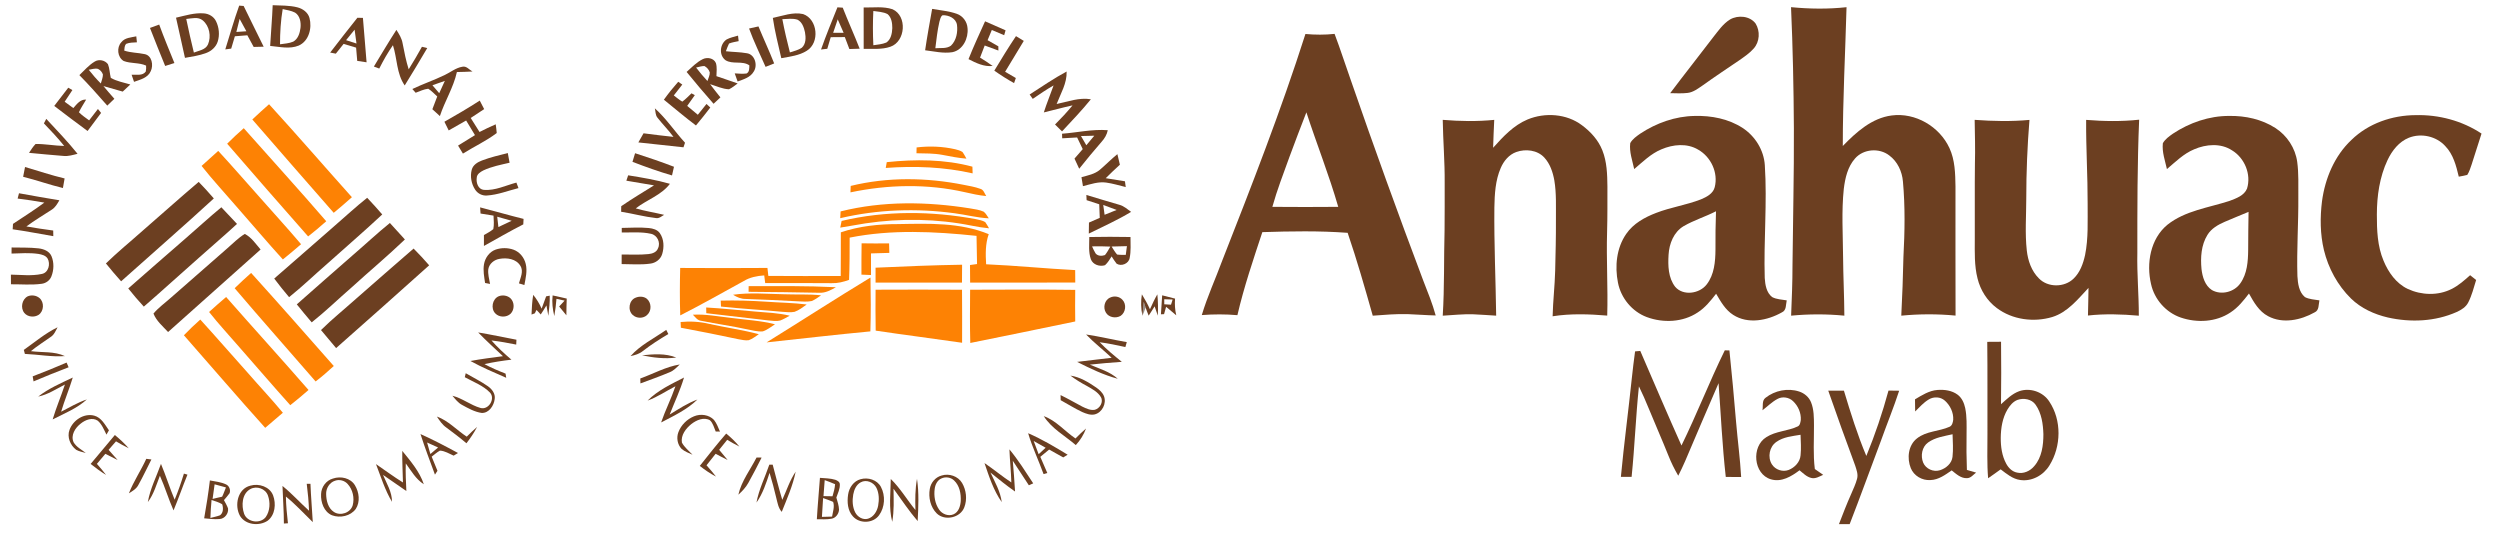 <?xml version="1.0" encoding="UTF-8" ?>
<!DOCTYPE svg PUBLIC "-//W3C//DTD SVG 1.1//EN" "http://www.w3.org/Graphics/SVG/1.1/DTD/svg11.dtd">
<svg width="1422pt" height="307pt" viewBox="0 0 1422 307" version="1.1" xmlns="http://www.w3.org/2000/svg">
<g id="#6c3f21ff">
<path fill="#6c3f21" opacity="1.00" d=" M 136.05 3.20 C 136.69 3.25 137.95 3.35 138.59 3.40 C 142.30 11.16 146.23 18.81 149.97 26.56 C 148.08 26.60 146.18 26.64 144.29 26.70 C 143.10 24.48 141.89 22.28 140.69 20.07 C 138.33 20.26 135.97 20.45 133.60 20.63 C 132.89 22.96 132.20 25.31 131.51 27.65 C 130.39 27.80 129.26 27.95 128.14 28.10 C 130.74 19.79 133.11 11.40 136.05 3.20 M 136.30 10.75 C 135.67 13.22 135.05 15.69 134.44 18.17 C 136.34 18.05 138.24 17.92 140.14 17.79 C 138.85 15.45 137.57 13.10 136.30 10.75 Z" />
<path fill="#6c3f21" opacity="1.00" d=" M 155.10 2.96 C 159.78 3.18 164.55 3.01 169.12 4.16 C 172.20 4.93 175.18 7.04 176.04 10.23 C 177.58 15.96 175.71 23.36 169.90 25.93 C 164.73 28.05 159.02 26.61 153.67 26.12 C 154.10 18.39 154.80 10.69 155.10 2.96 M 160.79 5.17 C 159.68 11.78 159.27 18.49 159.28 25.19 C 161.80 24.81 164.43 24.71 166.80 23.68 C 169.53 22.14 170.56 18.83 170.92 15.90 C 171.27 12.78 170.68 8.99 167.83 7.17 C 165.64 6.05 163.16 5.70 160.79 5.17 Z" />
<path fill="#6c3f21" opacity="1.00" d=" M 476.33 4.17 C 477.33 4.23 478.34 4.30 479.35 4.36 C 482.42 12.20 485.92 19.86 488.98 27.70 C 487.02 27.76 485.07 27.82 483.12 27.89 C 482.25 25.63 481.39 23.36 480.54 21.09 C 477.86 21.09 475.19 21.11 472.52 21.15 C 471.86 23.34 471.20 25.54 470.56 27.74 C 469.37 27.88 468.18 28.02 467.00 28.16 C 469.85 20.07 473.12 12.13 476.33 4.17 M 473.90 18.66 C 475.88 18.66 477.86 18.65 479.85 18.65 C 478.70 16.12 477.59 13.57 476.50 11.01 C 475.63 13.56 474.76 16.11 473.90 18.66 Z" />
<path fill="#6c3f21" opacity="1.00" d=" M 491.25 4.26 C 496.72 4.38 502.41 3.50 507.69 5.27 C 516.16 9.05 515.11 23.64 506.44 26.59 C 501.57 28.28 496.32 27.70 491.26 27.79 C 491.26 19.95 491.27 12.10 491.25 4.26 M 496.75 6.27 C 496.44 12.76 496.44 19.25 496.76 25.74 C 499.24 25.34 501.82 25.19 504.16 24.19 C 506.79 22.42 507.42 18.94 507.54 15.99 C 507.54 13.21 507.13 9.99 504.89 8.06 C 502.42 6.69 499.47 6.73 496.75 6.27 Z" />
<path fill="#6c3f21" opacity="1.00" d=" M 1018.74 4.07 C 1029.24 5.10 1039.81 5.24 1050.31 4.09 C 1049.59 30.41 1048.17 56.70 1048.18 83.04 C 1055.80 75.18 1064.67 67.15 1075.96 65.68 C 1089.46 63.88 1103.21 71.98 1108.85 84.23 C 1112.00 91.02 1112.16 98.67 1112.28 106.02 C 1112.29 130.52 1112.23 155.01 1112.32 179.51 C 1102.04 178.52 1091.72 178.56 1081.45 179.55 C 1082.01 168.42 1082.45 157.29 1082.67 146.15 C 1083.43 131.87 1083.69 117.52 1082.39 103.26 C 1081.91 97.54 1079.30 91.88 1074.62 88.42 C 1068.94 84.00 1059.92 84.67 1055.15 90.14 C 1050.95 94.87 1049.50 101.31 1048.75 107.43 C 1047.40 120.25 1048.25 133.16 1048.34 146.02 C 1048.42 157.20 1049.01 168.37 1049.07 179.55 C 1038.99 178.57 1028.87 178.59 1018.79 179.55 C 1019.16 170.04 1019.59 160.53 1019.57 151.01 C 1019.81 125.02 1020.48 99.02 1020.36 73.02 C 1020.23 50.03 1019.75 27.04 1018.74 4.07 Z" />
<path fill="#6c3f21" opacity="1.00" d=" M 530.20 5.06 C 534.89 5.91 539.72 6.25 544.24 7.86 C 547.70 9.06 550.13 12.41 550.34 16.05 C 550.90 21.73 547.74 28.45 541.74 29.68 C 536.55 30.51 531.35 29.21 526.21 28.60 C 527.36 20.72 528.82 12.90 530.20 5.06 M 534.33 12.39 C 533.18 17.34 532.65 22.40 532.02 27.43 C 534.96 27.17 538.37 27.83 540.91 25.97 C 544.00 22.98 544.85 18.25 544.33 14.13 C 543.76 10.36 539.59 8.53 536.14 8.67 C 534.89 9.46 534.77 11.11 534.33 12.39 Z" />
<path fill="#6c3f21" opacity="1.00" d=" M 100.12 10.06 C 105.32 8.88 110.57 7.17 115.97 7.61 C 118.83 7.81 121.60 9.43 122.86 12.04 C 124.62 15.61 125.04 19.90 123.82 23.70 C 122.83 26.77 120.21 29.07 117.23 30.16 C 113.37 31.61 109.26 32.19 105.21 32.91 C 103.62 25.27 101.73 17.69 100.12 10.06 M 105.94 10.78 C 107.25 17.18 108.73 23.55 110.27 29.91 C 113.09 28.77 116.92 28.37 118.31 25.25 C 120.23 20.74 119.17 14.81 115.34 11.61 C 112.68 9.37 109.03 10.53 105.94 10.78 Z" />
<path fill="#6c3f21" opacity="1.00" d=" M 439.59 10.19 C 445.22 9.02 451.01 6.71 456.81 8.00 C 465.13 10.90 466.41 24.30 458.90 28.87 C 454.57 31.63 449.33 32.16 444.40 33.09 C 442.67 25.49 440.70 17.92 439.59 10.19 M 444.99 10.90 C 446.19 17.26 447.69 23.55 449.29 29.81 C 451.59 29.05 454.04 28.52 456.08 27.15 C 458.50 24.97 458.42 21.32 457.88 18.37 C 457.29 15.64 456.25 12.51 453.58 11.18 C 450.80 10.31 447.84 10.83 444.99 10.90 Z" />
<path fill="#6c3f21" opacity="1.00" d=" M 203.29 10.10 C 204.33 10.13 205.38 10.15 206.43 10.18 C 207.03 18.61 207.92 27.01 208.51 35.44 C 206.74 35.17 204.97 34.90 203.19 34.64 C 202.97 32.12 202.75 29.60 202.55 27.09 C 200.18 26.38 197.81 25.68 195.44 24.97 C 193.97 26.82 192.49 28.67 191.02 30.52 C 190.22 30.36 188.61 30.06 187.80 29.90 C 192.89 23.24 198.08 16.66 203.29 10.10 M 196.85 22.85 C 198.82 23.48 200.80 24.12 202.77 24.76 C 202.40 22.13 202.06 19.50 201.70 16.88 C 200.07 18.86 198.46 20.85 196.85 22.85 Z" />
<path fill="#6c3f21" opacity="1.00" d=" M 984.05 11.07 C 988.57 8.45 995.32 9.02 998.58 13.38 C 1001.26 17.66 1000.94 23.78 997.52 27.58 C 995.18 30.27 992.18 32.26 989.29 34.30 C 982.35 39.03 975.32 43.65 968.51 48.56 C 965.87 50.33 963.22 52.45 959.97 52.85 C 956.65 53.24 953.32 53.05 950.00 52.99 C 958.00 42.35 966.28 31.93 974.34 21.33 C 977.26 17.66 979.98 13.59 984.05 11.07 Z" />
<path fill="#6c3f21" opacity="1.00" d=" M 560.31 12.12 C 564.21 13.80 568.09 15.52 571.97 17.25 C 571.70 18.18 571.43 19.10 571.17 20.03 C 568.83 19.03 566.49 18.03 564.15 17.05 C 563.34 18.99 562.54 20.92 561.74 22.86 C 563.77 24.03 565.81 25.18 567.86 26.34 C 567.86 26.94 567.88 28.15 567.89 28.75 C 565.29 27.79 562.70 26.83 560.10 25.88 C 559.20 28.18 558.32 30.48 557.45 32.78 C 559.89 34.27 562.31 35.81 564.62 37.52 C 559.66 38.07 555.17 35.82 550.89 33.64 C 553.78 26.36 557.08 19.25 560.31 12.12 Z" />
<path fill="#6c3f21" opacity="1.00" d=" M 85.30 15.89 C 87.05 15.25 88.80 14.61 90.55 13.97 C 93.23 21.34 96.26 28.58 99.20 35.84 C 97.45 36.40 95.70 36.96 93.95 37.52 C 91.01 30.33 88.12 23.12 85.30 15.89 Z" />
<path fill="#6c3f21" opacity="1.00" d=" M 426.07 16.22 C 427.84 15.82 429.62 15.42 431.41 15.03 C 434.31 22.08 437.56 28.98 440.35 36.08 C 438.72 36.73 437.09 37.38 435.46 38.03 C 432.29 30.78 428.76 23.68 426.07 16.22 Z" />
<path fill="#6c3f21" opacity="1.00" d=" M 212.66 37.85 C 216.89 30.88 221.04 23.86 225.47 17.00 C 227.01 19.38 228.55 21.85 229.01 24.69 C 229.97 29.65 230.93 34.61 232.46 39.43 C 235.11 35.23 237.59 30.94 240.00 26.61 C 240.76 26.79 242.26 27.15 243.02 27.34 C 238.81 34.46 234.58 41.58 230.20 48.60 C 225.50 41.88 225.97 33.28 223.50 25.72 C 220.55 29.93 218.03 34.42 215.72 39.00 C 214.69 38.62 213.67 38.24 212.66 37.85 Z" />
<path fill="#6c3f21" opacity="1.00" d=" M 742.53 19.33 C 748.04 19.83 753.59 19.87 759.11 19.27 C 762.42 28.00 765.23 36.90 768.37 45.69 C 781.57 83.82 795.28 121.77 809.52 159.52 C 812.05 166.10 814.78 172.62 816.62 179.43 C 811.39 179.32 806.18 178.87 800.96 178.69 C 794.23 178.46 787.52 179.09 780.82 179.56 C 776.35 163.76 771.85 147.97 766.54 132.43 C 750.39 131.23 734.19 131.51 718.02 132.04 C 712.87 147.64 707.55 163.24 703.84 179.27 C 697.10 178.67 690.32 178.70 683.58 179.21 C 686.76 168.62 691.39 158.56 695.22 148.20 C 711.94 105.61 728.61 62.94 742.53 19.33 M 733.36 89.46 C 730.00 98.81 726.38 108.08 723.72 117.66 C 736.21 117.77 748.70 117.77 761.19 117.66 C 755.95 99.48 748.93 81.88 743.07 63.90 C 739.70 72.37 736.58 80.93 733.36 89.46 Z" />
<path fill="#6c3f21" opacity="1.00" d=" M 69.01 24.02 C 71.00 21.39 74.57 21.33 77.52 20.67 C 77.64 21.80 77.75 22.93 77.88 24.07 C 75.85 24.23 73.73 24.12 71.82 24.92 C 70.76 25.89 70.83 27.47 70.67 28.78 C 74.40 30.05 78.40 29.95 82.22 30.77 C 86.46 31.52 87.39 37.15 85.74 40.49 C 84.12 44.30 79.75 45.30 76.24 46.55 C 75.78 45.20 75.32 43.85 74.86 42.51 C 77.54 42.31 81.14 43.29 82.93 40.67 C 83.13 39.56 83.18 38.43 83.10 37.31 C 79.07 35.48 74.43 36.27 70.34 34.69 C 66.78 32.57 66.23 27.02 69.01 24.02 Z" />
<path fill="#6c3f21" opacity="1.00" d=" M 413.33 22.42 C 415.35 21.37 417.61 20.89 419.79 20.26 C 419.88 21.04 420.06 22.61 420.15 23.40 C 418.31 23.79 416.43 24.06 414.68 24.76 C 413.96 26.17 413.44 27.67 412.89 29.15 C 416.83 29.60 420.82 29.58 424.74 30.27 C 429.39 30.87 431.13 37.13 428.72 40.72 C 426.82 44.05 422.90 45.13 419.55 46.36 C 419.00 44.82 418.46 43.27 417.91 41.74 C 420.14 41.87 422.39 42.08 424.63 41.81 C 426.36 40.92 426.17 38.81 426.23 37.16 C 422.23 34.38 416.77 36.78 412.69 34.26 C 408.78 31.38 409.43 24.98 413.33 22.42 Z" />
<path fill="#6c3f21" opacity="1.00" d=" M 565.57 40.18 C 569.56 33.57 573.58 26.96 577.89 20.55 C 579.36 21.45 580.84 22.36 582.33 23.26 C 578.87 29.16 575.19 34.93 571.71 40.82 C 573.73 42.02 575.77 43.21 577.81 44.38 C 577.47 45.35 577.13 46.31 576.80 47.28 C 572.93 45.12 569.18 42.75 565.57 40.18 Z" />
<path fill="#6c3f21" opacity="1.00" d=" M 399.69 33.67 C 402.24 32.36 406.00 33.03 407.20 35.85 C 407.95 38.27 407.55 40.84 407.51 43.32 C 411.53 44.71 415.58 46.03 419.59 47.47 C 417.99 48.64 416.45 49.93 414.66 50.78 C 410.90 50.64 407.45 48.92 403.90 47.87 C 405.81 50.41 407.77 52.92 409.77 55.39 C 408.47 56.61 407.17 57.82 405.88 59.04 C 400.63 53.12 395.56 47.04 390.55 40.92 C 393.44 38.33 396.17 35.41 399.69 33.67 M 395.94 38.43 C 397.95 41.09 400.10 43.65 402.39 46.08 C 402.87 44.48 403.78 42.91 403.72 41.20 C 403.27 39.63 402.09 38.31 400.66 37.55 C 399.05 37.57 397.49 38.07 395.94 38.43 Z" />
<path fill="#6c3f21" opacity="1.00" d=" M 53.96 34.97 C 56.35 33.50 59.78 34.29 61.41 36.53 C 62.39 39.01 62.37 41.73 63.02 44.29 C 66.43 46.28 70.40 46.91 74.13 48.05 C 72.69 49.40 71.25 50.75 69.81 52.10 C 66.15 51.04 62.50 49.95 58.83 48.96 C 60.86 51.41 62.95 53.80 65.05 56.19 C 63.71 57.49 62.36 58.78 61.02 60.08 C 55.84 54.20 50.66 48.31 45.15 42.73 C 47.98 40.04 50.56 36.98 53.96 34.97 M 50.47 39.68 C 52.61 42.42 54.89 45.04 57.35 47.49 C 57.84 45.81 58.52 44.15 58.54 42.39 C 58.09 41.01 57.05 39.84 55.76 39.19 C 54.00 38.71 52.21 39.44 50.47 39.68 Z" />
<path fill="#6c3f21" opacity="1.00" d=" M 252.85 42.72 C 256.22 41.15 259.22 38.59 262.97 37.96 C 265.37 37.40 266.87 39.67 268.74 40.67 C 265.79 40.84 262.83 40.92 259.88 40.98 C 257.94 49.79 252.99 57.50 250.21 66.03 C 248.78 64.73 247.35 63.43 245.93 62.13 C 246.85 59.71 247.78 57.29 248.70 54.87 C 247.05 53.35 245.49 51.68 243.58 50.47 C 241.07 50.76 238.77 51.89 236.43 52.76 C 235.96 52.23 235.02 51.16 234.54 50.63 C 240.54 47.75 246.86 45.62 252.85 42.72 M 245.97 48.49 C 247.25 50.00 248.54 51.51 249.83 53.01 C 250.88 50.67 251.98 48.35 253.03 46.01 C 250.67 46.82 248.32 47.67 245.97 48.49 Z" />
<path fill="#6c3f21" opacity="1.00" d=" M 585.66 53.75 C 592.61 49.30 599.41 44.58 606.70 40.68 C 606.93 47.35 603.34 53.14 601.02 59.15 C 607.45 57.84 613.82 55.33 620.49 56.47 C 615.34 62.84 609.65 68.74 604.08 74.74 C 602.75 73.43 601.43 72.13 600.10 70.82 C 603.59 67.34 606.95 63.74 610.07 59.93 C 604.58 61.12 599.18 62.65 593.72 63.95 C 595.36 58.75 597.47 53.73 599.28 48.59 C 595.19 50.92 591.30 53.58 587.43 56.24 C 586.99 55.62 586.10 54.38 585.66 53.75 Z" />
<path fill="#6c3f21" opacity="1.00" d=" M 377.62 56.71 C 380.15 53.17 382.89 49.78 385.77 46.52 C 386.35 46.92 387.51 47.71 388.09 48.10 C 386.47 50.15 384.86 52.22 383.26 54.29 C 384.84 55.51 386.37 56.80 388.10 57.81 C 390.00 56.42 391.62 54.70 393.32 53.08 C 393.79 53.34 394.73 53.87 395.21 54.13 C 393.77 56.17 392.33 58.21 390.88 60.24 C 392.89 61.93 394.89 63.61 396.92 65.28 C 398.58 63.24 400.22 61.18 401.86 59.13 C 402.58 59.81 403.29 60.48 404.02 61.16 C 401.37 64.62 398.65 68.03 395.86 71.37 C 389.61 66.69 383.69 61.61 377.62 56.71 Z" />
<path fill="#6c3f21" opacity="1.00" d=" M 30.85 60.25 C 33.52 56.81 36.18 53.35 38.83 49.89 C 39.42 50.23 40.59 50.90 41.17 51.24 C 39.71 53.45 38.23 55.65 36.78 57.86 C 38.42 59.06 40.05 60.27 41.69 61.47 C 43.66 59.31 45.68 56.37 49.00 56.66 C 47.62 59.06 46.05 61.34 44.88 63.85 C 46.64 65.60 48.69 67.00 50.69 68.46 C 52.37 66.31 54.03 64.15 55.70 62.00 C 56.15 62.56 57.05 63.67 57.50 64.23 C 54.98 67.68 52.41 71.11 49.81 74.51 C 43.45 69.80 37.11 65.08 30.85 60.25 Z" />
<path fill="#6c3f21" opacity="1.00" d=" M 252.78 69.25 C 259.58 65.40 266.32 61.45 272.88 57.21 C 273.71 58.82 274.55 60.44 275.40 62.06 C 272.84 63.73 270.28 65.39 267.74 67.10 C 269.41 69.76 271.08 72.42 272.76 75.08 C 275.79 73.54 278.83 72.03 281.96 70.71 C 282.16 72.36 282.45 74.00 282.54 75.67 C 276.56 80.20 269.66 83.38 263.31 87.37 C 262.39 85.84 261.47 84.32 260.55 82.81 C 263.77 80.86 266.98 78.88 270.16 76.86 C 268.49 74.08 266.83 71.30 265.14 68.54 C 261.82 70.41 258.53 72.33 255.22 74.19 C 254.40 72.55 253.59 70.90 252.78 69.25 Z" />
<path fill="#6c3f21" opacity="1.00" d=" M 372.48 61.61 C 378.97 67.42 383.79 74.77 389.64 81.18 C 389.35 82.05 389.06 82.92 388.77 83.79 C 380.21 82.92 371.66 81.87 363.09 81.01 C 364.08 79.29 365.07 77.55 366.05 75.82 C 371.72 76.55 377.39 77.27 383.07 77.86 C 380.27 74.05 376.92 70.70 374.00 66.99 C 372.74 65.50 372.91 63.41 372.48 61.61 Z" />
<path fill="#6c3f21" opacity="1.00" d=" M 868.89 67.95 C 878.81 63.85 891.07 64.66 899.78 71.21 C 904.77 74.90 909.14 79.69 911.43 85.53 C 914.02 92.01 914.22 99.12 914.30 106.01 C 914.28 114.67 914.36 123.32 914.11 131.98 C 913.64 147.82 914.66 163.67 914.19 179.51 C 903.84 178.65 893.42 178.28 883.13 179.90 C 883.33 171.27 884.36 162.69 884.58 154.06 C 884.82 144.38 885.06 134.69 885.01 125.00 C 884.96 117.53 885.35 109.99 884.10 102.59 C 883.26 97.91 881.67 93.15 878.39 89.60 C 874.43 85.32 867.78 84.57 862.48 86.46 C 858.30 87.93 855.31 91.59 853.61 95.56 C 850.55 102.60 850.14 110.41 850.00 117.99 C 849.78 138.51 850.75 159.03 851.02 179.55 C 846.67 179.32 842.33 178.91 837.98 178.77 C 832.18 178.58 826.41 179.24 820.63 179.56 C 821.64 163.39 821.22 147.17 821.67 130.98 C 821.80 121.99 821.69 112.99 821.73 104.00 C 821.84 92.04 820.81 80.12 820.63 68.17 C 830.37 68.98 840.17 69.16 849.92 68.18 C 849.64 73.47 849.47 78.76 849.29 84.05 C 854.94 77.75 860.91 71.28 868.89 67.95 Z" />
<path fill="#6c3f21" opacity="1.00" d=" M 932.99 76.00 C 942.15 69.96 952.91 66.10 963.94 65.95 C 973.41 65.69 983.21 67.56 991.23 72.80 C 998.35 77.46 1003.28 85.41 1003.83 93.95 C 1005.22 115.31 1003.15 136.71 1003.78 158.08 C 1004.03 161.96 1004.72 166.45 1008.01 168.98 C 1010.54 170.33 1013.51 170.35 1016.29 170.85 C 1015.73 173.24 1016.23 176.53 1013.52 177.69 C 1005.28 182.34 994.24 184.52 985.84 179.10 C 981.37 176.27 978.74 171.52 976.13 167.08 C 973.07 171.01 969.90 175.01 965.66 177.72 C 957.22 183.36 946.04 183.82 936.68 180.35 C 928.32 177.22 922.01 169.54 920.30 160.81 C 918.44 151.44 919.44 141.01 925.02 133.01 C 929.04 127.15 935.51 123.59 942.01 121.10 C 950.28 117.89 959.17 116.64 967.44 113.42 C 970.68 112.06 974.41 110.18 975.34 106.45 C 977.42 98.24 973.20 89.23 965.90 85.11 C 959.58 81.32 951.58 82.12 945.05 84.92 C 939.04 87.39 934.40 92.05 929.53 96.18 C 928.51 91.33 926.65 86.41 927.28 81.40 C 928.58 79.07 930.86 77.51 932.99 76.00 M 957.66 128.63 C 952.03 131.98 949.44 138.61 949.08 144.90 C 948.70 151.08 948.87 157.99 952.83 163.11 C 957.38 168.48 966.70 167.08 970.77 161.78 C 975.08 156.21 975.70 148.85 975.76 142.05 C 975.73 134.76 975.78 127.46 976.06 120.17 C 970.05 123.26 963.51 125.24 957.66 128.63 Z" />
<path fill="#6c3f21" opacity="1.00" d=" M 1235.99 76.01 C 1245.43 69.77 1256.60 65.89 1267.98 65.94 C 1277.11 65.78 1286.48 67.81 1294.22 72.80 C 1300.85 77.05 1305.58 84.21 1306.65 92.04 C 1307.56 98.65 1307.23 105.35 1307.29 112.00 C 1307.40 127.02 1306.31 142.03 1306.77 157.05 C 1307.02 161.24 1307.60 166.09 1311.02 168.98 C 1313.55 170.30 1316.50 170.35 1319.28 170.85 C 1318.73 173.24 1319.23 176.53 1316.53 177.69 C 1308.68 182.12 1298.41 184.31 1290.10 179.84 C 1284.91 177.14 1281.95 171.87 1279.21 166.95 C 1276.16 170.93 1272.97 174.96 1268.71 177.71 C 1260.47 183.25 1249.60 183.76 1240.38 180.61 C 1231.95 177.71 1225.41 170.25 1223.51 161.57 C 1220.76 149.81 1223.12 135.80 1232.85 127.82 C 1243.00 119.77 1256.26 118.17 1268.22 114.25 C 1271.95 112.82 1276.48 111.29 1278.11 107.27 C 1280.62 99.14 1276.73 89.80 1269.50 85.47 C 1263.11 81.31 1254.79 82.01 1248.05 84.92 C 1242.05 87.39 1237.43 92.07 1232.55 96.17 C 1231.47 91.35 1229.68 86.47 1230.23 81.46 C 1231.55 79.12 1233.83 77.53 1235.99 76.01 M 1265.35 126.20 C 1261.57 127.85 1257.77 130.02 1255.58 133.63 C 1252.03 139.37 1251.59 146.44 1252.21 153.00 C 1252.73 157.44 1254.14 162.40 1258.11 164.97 C 1263.39 168.03 1270.75 166.17 1274.24 161.24 C 1278.22 155.73 1278.70 148.63 1278.76 142.05 C 1278.72 134.87 1278.91 127.69 1278.98 120.51 C 1274.44 122.42 1269.86 124.24 1265.35 126.20 Z" />
<path fill="#6c3f21" opacity="1.00" d=" M 1337.54 79.55 C 1347.17 70.17 1360.71 65.54 1374.01 65.49 C 1387.19 65.15 1400.47 68.67 1411.49 75.98 C 1409.64 81.90 1407.71 87.78 1405.83 93.68 C 1405.14 95.67 1404.53 97.72 1403.38 99.49 C 1401.78 99.94 1400.15 100.18 1398.55 100.48 C 1397.08 94.32 1395.43 87.81 1390.89 83.12 C 1385.80 77.48 1377.20 75.56 1370.16 78.35 C 1364.52 80.60 1360.58 85.69 1358.04 91.03 C 1353.51 100.66 1351.98 111.43 1351.96 121.99 C 1351.94 130.86 1352.26 140.01 1355.76 148.29 C 1358.49 154.90 1362.95 161.25 1369.59 164.37 C 1377.32 167.94 1386.75 168.28 1394.45 164.38 C 1398.41 162.43 1401.72 159.45 1405.01 156.54 C 1406.13 157.44 1407.27 158.35 1408.43 159.25 C 1407.10 163.56 1406.01 167.98 1403.95 172.02 C 1402.63 174.67 1399.97 176.27 1397.38 177.46 C 1385.16 182.91 1371.17 183.51 1358.21 180.59 C 1350.48 178.79 1342.96 175.37 1337.23 169.78 C 1329.62 162.30 1324.35 152.57 1321.85 142.23 C 1319.68 133.15 1319.61 123.66 1320.76 114.42 C 1322.51 101.46 1327.88 88.60 1337.54 79.55 Z" />
<path fill="#6c3f21" opacity="1.00" d=" M 26.32 67.62 C 32.36 74.14 38.55 80.54 44.11 87.48 C 41.47 88.14 38.80 89.00 36.04 88.69 C 29.53 88.18 23.02 87.56 16.51 86.94 C 17.66 85.19 18.78 83.39 20.25 81.89 C 25.69 81.84 31.07 82.90 36.51 83.02 C 32.92 78.52 28.96 74.33 24.97 70.18 C 25.31 69.54 25.98 68.26 26.32 67.62 Z" />
<path fill="#6c3f21" opacity="1.00" d=" M 1123.19 68.17 C 1133.57 68.94 1143.98 69.16 1154.36 68.20 C 1153.15 83.11 1152.54 98.08 1152.54 113.05 C 1152.53 122.85 1151.76 132.69 1152.84 142.46 C 1153.47 148.26 1155.50 154.14 1159.71 158.33 C 1164.82 163.64 1174.23 163.58 1179.46 158.47 C 1183.14 154.93 1184.92 149.94 1185.99 145.06 C 1187.93 135.50 1187.39 125.69 1187.45 116.00 C 1187.50 100.06 1186.47 84.13 1186.60 68.19 C 1196.63 69.01 1206.72 69.16 1216.75 68.08 C 1215.68 93.37 1215.72 118.69 1215.72 144.00 C 1215.46 155.87 1216.59 167.71 1216.56 179.57 C 1206.93 178.72 1197.26 178.40 1187.63 179.47 C 1187.73 174.23 1187.90 168.99 1187.94 163.75 C 1181.91 170.17 1176.07 177.62 1167.31 180.33 C 1156.79 183.46 1144.66 181.89 1135.79 175.22 C 1130.27 171.14 1126.43 164.99 1124.81 158.35 C 1122.96 151.05 1123.25 143.46 1123.26 136.00 C 1123.34 121.66 1123.16 107.32 1123.34 92.98 C 1123.57 84.71 1123.32 76.44 1123.19 68.17 Z" />
<path fill="#6c3f21" opacity="1.00" d=" M 604.09 76.06 C 612.76 75.42 621.39 73.36 630.11 74.06 C 629.61 76.55 628.31 78.75 626.62 80.61 C 622.26 85.65 617.98 90.75 613.85 95.98 C 612.96 94.05 612.06 92.13 611.17 90.21 C 612.74 88.42 614.29 86.61 615.86 84.82 C 614.79 82.61 613.72 80.40 612.67 78.19 C 609.84 78.35 607.01 78.51 604.18 78.67 C 604.16 78.02 604.11 76.71 604.09 76.06 M 614.87 77.38 C 615.87 79.13 616.88 80.87 617.90 82.61 C 619.42 80.81 620.94 79.01 622.44 77.19 C 619.91 77.24 617.39 77.32 614.87 77.38 Z" />
<path fill="#6c3f21" opacity="1.00" d=" M 274.15 91.28 C 278.91 89.46 283.90 88.31 288.83 87.04 C 289.17 88.88 289.51 90.72 289.85 92.56 C 284.81 93.74 279.65 94.70 274.94 96.93 C 273.24 97.80 271.23 99.03 271.16 101.18 C 270.77 103.98 271.97 107.70 275.24 108.01 C 281.66 108.50 287.65 105.47 293.73 103.86 C 294.12 104.90 294.51 105.94 294.90 106.99 C 288.97 108.49 283.17 110.81 277.02 111.20 C 274.31 111.45 271.65 110.08 270.21 107.80 C 268.09 104.53 267.32 100.31 268.33 96.53 C 269.05 93.78 271.67 92.22 274.15 91.28 Z" />
<path fill="#6c3f21" opacity="1.00" d=" M 361.24 87.15 C 368.67 89.56 376.08 92.03 383.36 94.86 C 382.97 96.50 382.60 98.14 382.24 99.79 C 374.62 97.58 367.15 94.89 359.75 92.05 C 360.25 90.42 360.75 88.78 361.24 87.15 Z" />
<path fill="#6c3f21" opacity="1.00" d=" M 625.60 96.57 C 628.99 93.69 632.09 90.48 635.57 87.68 C 636.04 89.68 636.52 91.68 636.99 93.69 C 634.24 96.18 631.56 98.74 628.94 101.36 C 632.58 101.97 636.22 102.57 639.87 103.12 C 639.99 103.94 640.21 105.58 640.32 106.40 C 636.63 105.49 632.99 104.38 629.22 103.85 C 624.70 103.19 620.30 104.83 615.98 105.88 C 615.69 104.18 615.41 102.49 615.14 100.79 C 618.74 99.76 622.65 99.07 625.60 96.57 Z" />
<path fill="#6c3f21" opacity="1.00" d=" M 14.24 94.99 C 21.74 97.17 29.14 99.71 36.75 101.50 C 36.44 103.32 36.11 105.13 35.79 106.95 C 28.17 105.10 20.76 102.46 13.16 100.55 C 13.51 98.70 13.87 96.84 14.24 94.99 Z" />
<path fill="#6c3f21" opacity="1.00" d=" M 357.30 99.72 C 365.28 100.99 373.27 102.34 381.05 104.55 C 376.09 111.10 367.92 113.59 361.62 118.53 C 366.93 120.07 372.39 120.91 377.76 122.20 C 376.33 122.99 374.96 124.34 373.18 124.05 C 366.48 123.30 359.95 121.49 353.30 120.44 C 353.32 119.39 353.34 118.33 353.36 117.28 C 359.43 113.11 365.76 109.34 372.00 105.44 C 366.75 104.55 361.52 103.62 356.27 102.78 C 356.61 101.76 356.95 100.74 357.30 99.72 Z" />
<path fill="#6c3f21" opacity="1.00" d=" M 81.18 131.19 C 91.82 121.98 102.28 112.55 113.02 103.46 C 115.98 106.51 118.85 109.65 121.62 112.88 C 104.26 128.82 86.45 144.29 68.89 160.01 C 65.91 156.70 63.03 153.31 60.24 149.84 C 66.93 143.31 74.21 137.42 81.18 131.19 Z" />
<path fill="#6c3f21" opacity="1.00" d=" M 10.80 109.92 C 18.44 111.36 26.11 112.63 33.78 113.92 C 32.60 115.93 31.42 118.08 29.35 119.32 C 24.54 122.44 19.62 125.39 15.01 128.80 C 20.08 129.68 25.16 130.46 30.27 131.12 C 30.28 131.92 30.31 133.53 30.32 134.33 C 22.61 133.05 14.95 131.49 7.21 130.42 C 7.27 129.39 7.33 128.37 7.39 127.34 C 13.34 123.32 19.48 119.56 25.22 115.24 C 20.18 114.32 15.11 113.58 10.03 112.94 C 10.29 111.93 10.54 110.92 10.80 109.92 Z" />
<path fill="#6c3f21" opacity="1.00" d=" M 617.92 110.89 C 624.14 112.84 630.41 114.60 636.65 116.47 C 639.25 117.14 641.24 119.00 643.38 120.51 C 635.65 125.17 627.41 128.90 619.31 132.87 C 619.34 130.78 619.37 128.69 619.40 126.60 C 621.45 125.71 623.49 124.81 625.54 123.91 C 625.44 121.33 625.34 118.76 625.24 116.19 C 622.84 115.41 620.45 114.64 618.07 113.86 C 618.03 113.12 617.96 111.64 617.92 110.89 M 627.52 116.57 C 627.77 118.44 628.03 120.30 628.29 122.17 C 630.57 121.26 632.86 120.34 635.15 119.42 C 632.60 118.48 630.05 117.53 627.52 116.57 Z" />
<path fill="#6c3f21" opacity="1.00" d=" M 190.41 128.38 C 196.54 123.07 202.49 117.55 208.85 112.50 C 211.78 115.60 214.64 118.75 217.42 121.98 C 207.18 131.58 196.49 140.69 186.06 150.08 C 178.82 156.36 171.93 163.04 164.44 169.02 C 161.53 165.57 158.66 162.08 155.98 158.44 C 167.50 148.47 178.92 138.39 190.41 128.38 Z" />
<path fill="#6c3f21" opacity="1.00" d=" M 105.58 135.59 C 112.39 129.73 118.96 123.60 125.91 117.90 C 128.89 121.04 131.86 124.19 134.81 127.36 C 127.81 133.85 120.51 140.01 113.41 146.38 C 102.83 155.68 92.45 165.20 81.80 174.41 C 78.72 171.08 75.78 167.61 72.95 164.07 C 83.77 154.51 94.71 145.09 105.58 135.59 Z" />
<path fill="#6c3f21" opacity="1.00" d=" M 273.09 117.95 C 281.35 120.07 289.53 122.48 297.80 124.51 C 297.75 125.54 297.70 126.58 297.65 127.62 C 290.06 131.49 282.69 135.76 275.26 139.90 C 275.25 137.83 275.25 135.76 275.26 133.70 C 277.08 132.63 278.98 131.68 280.60 130.32 C 281.09 127.79 280.85 125.19 280.71 122.64 C 278.25 122.25 275.79 121.86 273.33 121.46 C 273.24 120.29 273.17 119.12 273.09 117.95 M 282.82 123.27 C 283.04 125.23 283.26 127.18 283.48 129.14 C 285.99 127.95 288.51 126.75 291.04 125.58 C 288.29 124.82 285.56 124.05 282.82 123.27 Z" />
<path fill="#6c3f21" opacity="1.00" d=" M 200.93 144.91 C 207.91 138.92 214.61 132.61 221.76 126.83 C 224.64 129.93 227.48 133.05 230.30 136.21 C 220.41 145.70 209.85 154.49 199.72 163.73 C 192.22 170.24 185.10 177.19 177.30 183.36 C 174.42 179.98 171.58 176.58 168.82 173.12 C 179.44 163.62 190.25 154.34 200.93 144.91 Z" />
<path fill="#6c3f21" opacity="1.00" d=" M 353.65 129.64 C 358.77 129.57 363.92 129.20 369.03 129.70 C 371.36 129.94 373.92 130.60 375.33 132.64 C 377.70 136.04 377.83 140.61 376.66 144.48 C 375.76 147.51 372.91 149.63 369.81 149.96 C 364.44 150.71 359.00 150.23 353.59 150.21 C 353.59 148.39 353.59 146.57 353.60 144.76 C 358.68 144.73 363.79 145.06 368.87 144.52 C 371.03 144.31 373.49 143.47 374.28 141.22 C 375.88 137.96 373.82 133.70 370.25 132.98 C 364.81 131.76 359.18 132.31 353.66 132.24 C 353.66 131.59 353.65 130.29 353.65 129.64 Z" />
<path fill="#6c3f21" opacity="1.00" d=" M 129.27 141.26 C 132.53 138.46 135.53 135.29 139.23 133.06 C 143.06 135.01 145.48 138.75 148.22 141.92 C 130.75 157.63 113.09 173.14 95.61 188.85 C 92.59 185.59 88.97 182.59 87.29 178.36 C 90.20 174.90 93.92 172.27 97.28 169.27 C 107.95 159.94 118.63 150.62 129.27 141.26 Z" />
<path fill="#6c3f21" opacity="1.00" d=" M 619.59 134.82 C 627.40 134.66 635.21 134.66 643.03 134.81 C 643.02 138.77 643.36 142.79 642.56 146.70 C 642.08 149.95 637.82 151.72 635.13 149.98 C 634.06 148.69 633.21 147.24 632.30 145.84 C 631.19 147.60 630.10 149.43 628.54 150.84 C 625.54 151.84 621.61 150.57 620.47 147.44 C 619.06 143.39 619.59 139.02 619.59 134.82 M 621.16 140.14 C 621.74 141.51 622.40 142.85 623.17 144.14 C 624.41 145.70 626.76 145.72 628.50 145.08 C 629.72 143.62 630.61 141.91 631.56 140.26 C 628.09 140.08 624.62 140.07 621.16 140.14 M 632.28 140.23 C 633.26 141.78 634.19 143.38 635.40 144.78 C 637.03 145.01 638.69 144.96 640.34 144.97 C 640.55 143.32 640.76 141.66 640.99 140.01 C 638.08 140.05 635.18 140.11 632.28 140.23 Z" />
<path fill="#6c3f21" opacity="1.00" d=" M 6.59 140.77 C 11.70 140.90 16.83 140.68 21.91 141.27 C 24.82 141.60 28.04 142.81 29.28 145.69 C 30.81 149.32 30.68 153.62 29.22 157.25 C 28.30 159.56 26.08 161.14 23.64 161.43 C 17.88 162.21 12.04 161.65 6.24 161.70 C 6.23 159.87 6.22 158.04 6.20 156.21 C 12.02 156.30 17.95 157.07 23.70 155.84 C 27.61 155.18 28.86 150.06 27.03 146.98 C 25.90 145.28 23.76 144.76 21.88 144.43 C 16.80 143.68 11.66 144.08 6.56 144.23 C 6.57 143.36 6.58 141.63 6.59 140.77 Z" />
<path fill="#6c3f21" opacity="1.00" d=" M 281.94 141.97 C 285.17 140.85 288.82 140.88 292.05 142.01 C 295.59 143.27 298.19 146.51 299.04 150.13 C 300.02 154.12 298.99 158.21 298.26 162.15 C 297.23 161.82 296.20 161.50 295.17 161.18 C 296.00 157.99 297.98 154.31 295.97 151.17 C 293.60 147.21 288.36 146.48 284.19 147.23 C 281.14 147.69 278.27 149.95 277.75 153.10 C 277.42 155.93 278.26 158.73 278.74 161.50 C 278.03 161.36 276.61 161.09 275.91 160.96 C 275.41 157.43 274.68 153.84 275.30 150.28 C 275.94 146.65 278.38 143.21 281.94 141.97 Z" />
<path fill="#6c3f21" opacity="1.00" d=" M 202.74 169.74 C 213.59 160.31 224.33 150.74 235.25 141.38 C 238.32 144.45 241.27 147.64 244.11 150.91 C 226.51 166.66 208.90 182.39 191.18 197.99 C 188.28 194.60 185.42 191.19 182.58 187.74 C 189.00 181.41 196.02 175.75 202.74 169.74 Z" />
<path fill="#6c3f21" opacity="1.00" d=" M 15.72 168.57 C 17.90 167.60 20.64 168.00 22.46 169.53 C 25.27 171.94 25.03 176.98 21.97 179.08 C 19.49 180.67 15.74 180.35 13.83 177.99 C 11.51 175.13 12.47 170.30 15.72 168.57 Z" />
<path fill="#6c3f21" opacity="1.00" d=" M 283.63 168.53 C 285.84 167.64 288.57 168.03 290.35 169.65 C 292.72 171.91 292.74 176.12 290.44 178.44 C 288.10 180.66 283.94 180.62 281.72 178.26 C 279.00 175.48 280.04 170.05 283.63 168.53 Z" />
<path fill="#6c3f21" opacity="1.00" d=" M 314.34 168.03 C 317.01 168.62 319.69 169.20 322.36 169.83 C 322.22 173.00 322.18 176.17 322.16 179.35 C 320.79 177.68 319.42 176.01 318.05 174.34 C 319.09 173.22 320.12 172.11 321.15 170.98 C 319.61 170.65 318.06 170.32 316.52 169.99 C 316.27 173.27 315.86 176.54 315.28 179.78 C 314.35 175.92 313.86 171.99 314.34 168.03 Z" />
<path fill="#6c3f21" opacity="1.00" d=" M 661.04 167.98 C 663.48 168.58 665.93 169.21 668.37 169.85 C 668.13 173.04 668.30 176.24 669.06 179.35 C 667.17 177.69 665.23 176.08 663.28 174.50 C 662.88 175.89 662.49 177.29 662.12 178.69 C 661.67 178.71 660.78 178.76 660.34 178.78 C 660.59 175.18 660.80 171.58 661.04 167.98 M 662.23 170.20 C 662.23 170.92 662.24 172.36 662.24 173.08 C 663.51 173.15 664.78 173.23 666.07 173.31 C 666.37 172.33 666.68 171.35 667.00 170.37 C 665.40 170.31 663.81 170.25 662.23 170.20 Z" />
<path fill="#6c3f21" opacity="1.00" d=" M 361.58 169.31 C 363.62 168.46 366.18 168.52 367.95 169.96 C 370.59 172.22 370.74 176.80 368.10 179.13 C 365.90 181.29 362.12 181.22 359.90 179.15 C 356.89 176.48 357.74 170.75 361.58 169.31 Z" />
<path fill="#6c3f21" opacity="1.00" d=" M 631.53 169.23 C 633.81 168.13 636.77 168.63 638.47 170.55 C 640.89 173.10 640.31 177.71 637.42 179.65 C 634.74 181.25 630.70 180.61 629.05 177.83 C 627.24 174.96 628.27 170.56 631.53 169.23 Z" />
<path fill="#6c3f21" opacity="1.00" d=" M 13.55 199.02 C 19.84 194.59 25.77 189.54 32.74 186.16 C 31.67 188.17 30.80 190.46 28.76 191.71 C 25.03 194.37 21.12 196.80 17.58 199.73 C 24.03 200.63 30.85 199.69 36.91 202.55 C 29.29 203.10 21.75 201.62 14.15 201.30 C 14.00 200.73 13.70 199.59 13.55 199.02 Z" />
<path fill="#6c3f21" opacity="1.00" d=" M 358.63 202.55 C 364.29 196.20 372.09 192.45 378.95 187.62 C 379.25 188.22 379.85 189.41 380.15 190.01 C 375.14 192.93 370.28 196.10 365.69 199.64 C 363.67 201.31 361.14 202.03 358.63 202.55 Z" />
<path fill="#6c3f21" opacity="1.00" d=" M 271.98 189.09 C 279.27 190.28 286.49 191.90 293.75 193.23 C 293.72 193.92 293.66 195.31 293.63 196.00 C 288.96 195.08 284.28 194.19 279.55 193.66 C 283.01 197.62 286.91 201.17 290.90 204.58 C 285.75 205.20 280.62 205.96 275.56 207.11 C 279.43 209.20 283.47 210.92 287.56 212.51 C 287.66 213.11 287.85 214.30 287.94 214.89 C 281.08 211.87 274.14 208.98 267.58 205.33 C 273.71 204.19 279.89 203.40 286.07 202.60 C 281.35 198.12 276.50 193.78 271.98 189.09 Z" />
<path fill="#6c3f21" opacity="1.00" d=" M 617.76 190.25 C 625.53 191.38 633.17 193.27 640.92 194.60 C 640.64 195.53 640.37 196.46 640.11 197.40 C 635.27 196.34 630.43 195.30 625.51 194.67 C 629.39 198.73 633.74 202.28 638.09 205.81 C 632.02 206.25 625.95 206.72 619.90 207.40 C 625.35 209.74 631.28 211.38 635.79 215.44 C 627.69 213.29 620.10 209.59 612.65 205.84 C 619.19 204.95 625.77 204.38 632.32 203.52 C 627.56 198.99 622.31 195.00 617.76 190.25 Z" />
<path fill="#6c3f21" opacity="1.00" d=" M 1130.35 194.44 C 1132.96 194.46 1135.58 194.44 1138.20 194.39 C 1138.33 206.23 1138.33 218.07 1138.17 229.92 C 1141.34 227.12 1144.44 223.99 1148.50 222.52 C 1154.68 220.35 1162.09 222.87 1165.64 228.40 C 1172.76 239.05 1172.46 253.91 1165.75 264.69 C 1162.37 270.33 1155.68 274.01 1149.07 273.02 C 1144.75 272.41 1141.33 269.50 1137.98 266.96 C 1135.61 268.67 1133.25 270.39 1130.84 272.03 C 1130.14 263.70 1130.48 255.34 1130.46 247.00 C 1130.39 229.48 1130.56 211.96 1130.35 194.44 M 1147.53 227.47 C 1145.00 228.45 1143.21 230.65 1141.85 232.91 C 1138.98 237.74 1138.09 243.46 1138.03 249.00 C 1137.99 254.04 1138.69 259.26 1141.14 263.75 C 1142.42 266.15 1144.54 268.29 1147.32 268.81 C 1150.97 269.68 1154.78 267.92 1157.10 265.10 C 1161.40 260.17 1162.29 253.29 1162.28 246.98 C 1162.10 241.20 1161.27 235.05 1157.85 230.21 C 1155.60 226.98 1151.07 226.22 1147.53 227.47 Z" />
<path fill="#6c3f21" opacity="1.00" d=" M 981.06 199.27 C 981.72 199.28 983.03 199.31 983.69 199.32 C 985.12 212.86 986.33 226.42 987.48 239.98 C 988.36 250.44 989.77 260.85 990.37 271.33 C 987.44 271.30 984.53 271.29 981.62 271.28 C 979.62 253.56 978.83 235.73 977.52 217.95 C 971.09 232.73 964.78 247.57 958.46 262.40 C 957.26 265.17 955.95 267.89 954.59 270.59 C 952.42 266.90 950.54 263.06 948.97 259.09 C 945.39 250.10 941.43 241.27 937.79 232.31 C 936.06 228.07 934.24 223.88 932.22 219.78 C 930.43 236.90 929.82 254.12 928.06 271.24 C 926.02 271.24 923.99 271.25 921.96 271.25 C 923.72 252.45 926.25 233.73 928.20 214.95 C 928.73 209.92 929.36 204.89 930.03 199.87 C 930.77 199.81 932.25 199.68 932.99 199.61 C 940.75 217.56 948.42 235.56 956.42 253.41 C 965.16 235.61 972.32 217.07 981.06 199.27 Z" />
<path fill="#6c3f21" opacity="1.00" d=" M 18.59 214.07 C 25.08 211.60 31.51 208.99 37.88 206.23 C 38.26 207.12 38.64 208.02 39.02 208.91 C 32.32 211.46 25.68 214.16 19.08 216.94 C 18.96 216.22 18.71 214.79 18.59 214.07 Z" />
<path fill="#6c3f21" opacity="1.00" d=" M 264.91 212.29 C 269.07 214.74 273.45 216.85 277.41 219.62 C 279.77 221.23 281.84 223.88 281.39 226.91 C 280.97 230.65 278.21 234.99 274.03 234.89 C 269.97 234.32 266.32 232.24 262.78 230.30 C 260.51 229.09 258.96 227.00 257.32 225.10 C 263.01 226.52 267.65 230.44 273.26 232.03 C 277.86 233.40 281.89 226.86 278.73 223.33 C 274.79 219.23 269.25 217.26 264.37 214.55 C 264.55 213.79 264.73 213.04 264.91 212.29 Z" />
<path fill="#6c3f21" opacity="1.00" d=" M 608.86 213.64 C 614.33 214.46 619.10 217.40 623.58 220.46 C 625.36 221.74 627.12 223.25 627.94 225.35 C 629.53 229.44 626.94 234.66 622.65 235.72 C 620.21 236.26 617.77 235.30 615.57 234.36 C 611.34 232.38 607.41 229.86 603.32 227.63 C 603.31 226.90 603.27 225.45 603.25 224.72 C 607.46 226.75 611.49 229.13 615.64 231.30 C 617.84 232.33 620.25 233.56 622.77 233.08 C 625.63 232.28 627.78 228.63 626.18 225.88 C 624.44 222.90 621.23 221.28 618.36 219.61 C 615.05 217.86 611.84 215.92 608.86 213.64 Z" />
<path fill="#6c3f21" opacity="1.00" d=" M 368.36 227.86 C 374.18 221.98 381.81 218.48 389.07 214.74 C 386.92 221.97 383.66 228.78 380.92 235.78 C 386.01 232.65 391.04 229.30 396.70 227.25 C 390.82 233.01 383.25 236.51 376.04 240.29 C 378.44 233.30 381.81 226.70 384.19 219.71 C 378.91 222.41 373.97 225.83 368.36 227.86 Z" />
<path fill="#6c3f21" opacity="1.00" d=" M 1004.23 226.27 C 1009.51 222.09 1016.92 220.58 1023.36 222.70 C 1026.33 223.66 1028.94 225.86 1030.12 228.80 C 1031.81 232.96 1031.75 237.54 1031.79 241.95 C 1031.84 250.23 1031.24 258.54 1032.27 266.78 C 1033.82 267.92 1035.44 268.98 1037.03 270.09 C 1034.88 271.01 1032.65 272.49 1030.21 271.85 C 1027.56 271.21 1025.62 269.14 1023.57 267.50 C 1018.97 270.97 1013.31 274.42 1007.32 272.64 C 997.29 269.70 996.06 253.94 1004.69 248.66 C 1010.07 245.17 1016.81 245.26 1022.52 242.56 C 1023.88 241.97 1024.07 240.20 1024.29 238.92 C 1024.54 234.92 1022.79 230.89 1019.89 228.18 C 1017.55 225.92 1013.77 225.35 1010.93 226.97 C 1007.81 228.67 1005.29 231.23 1002.49 233.36 C 1002.93 231.02 1002.04 227.88 1004.23 226.27 M 1010.39 251.37 C 1006.41 254.10 1005.30 260.05 1007.84 264.10 C 1009.78 267.18 1013.93 268.62 1017.35 267.32 C 1020.82 265.98 1023.85 262.82 1024.16 258.99 C 1024.57 255.10 1024.27 251.19 1024.15 247.30 C 1019.45 248.10 1014.37 248.50 1010.39 251.37 Z" />
<path fill="#6c3f21" opacity="1.00" d=" M 1039.91 222.22 C 1042.87 222.24 1045.84 222.25 1048.82 222.21 C 1052.59 234.74 1056.49 247.27 1061.57 259.34 C 1066.55 247.23 1070.75 234.79 1074.18 222.16 C 1076.19 222.19 1078.21 222.21 1080.25 222.24 C 1077.10 231.91 1073.22 241.32 1069.81 250.90 C 1063.89 266.63 1058.19 282.46 1052.09 298.13 C 1050.05 298.11 1048.02 298.11 1046.00 298.11 C 1048.23 292.32 1050.47 286.52 1053.00 280.86 C 1054.19 278.07 1055.51 275.32 1056.29 272.38 C 1057.02 269.83 1055.99 267.24 1055.23 264.83 C 1050.01 250.67 1044.84 236.49 1039.91 222.22 Z" />
<path fill="#6c3f21" opacity="1.00" d=" M 1089.25 227.15 C 1093.21 224.80 1097.28 222.16 1102.02 221.81 C 1105.96 221.51 1110.24 222.07 1113.50 224.50 C 1115.92 226.31 1117.19 229.22 1117.81 232.11 C 1118.82 237.00 1118.59 242.02 1118.58 246.99 C 1118.45 253.75 1118.53 260.52 1118.77 267.29 C 1120.51 267.78 1122.25 268.29 1124.01 268.82 C 1122.40 269.98 1121.06 271.92 1118.92 271.97 C 1115.38 272.21 1112.69 269.56 1110.11 267.56 C 1106.45 270.09 1102.60 272.96 1097.96 273.06 C 1093.31 273.38 1088.60 270.63 1086.85 266.27 C 1084.59 260.67 1085.37 253.25 1090.38 249.36 C 1095.68 245.14 1102.89 245.43 1108.88 242.76 C 1110.40 242.11 1110.81 240.24 1110.99 238.76 C 1111.22 234.65 1109.26 230.56 1106.22 227.87 C 1103.76 225.66 1099.92 225.49 1097.14 227.18 C 1094.12 228.94 1091.82 231.63 1089.34 234.04 C 1089.30 231.74 1089.27 229.45 1089.25 227.15 M 1096.70 251.68 C 1093.18 254.19 1092.32 259.28 1093.90 263.14 C 1095.40 266.72 1099.75 268.64 1103.44 267.47 C 1106.87 266.41 1110.18 263.60 1110.59 259.85 C 1111.08 255.58 1110.74 251.27 1110.62 247.00 C 1105.87 248.10 1100.76 248.76 1096.70 251.68 Z" />
<path fill="#6c3f21" opacity="1.00" d=" M 39.53 244.53 C 41.51 239.03 47.73 234.87 53.61 236.42 C 57.67 237.52 59.71 241.57 61.96 244.76 C 61.61 245.37 60.90 246.59 60.55 247.21 C 59.14 244.44 58.00 241.35 55.58 239.28 C 52.51 237.22 48.55 238.81 45.95 240.91 C 42.79 243.31 40.04 247.58 41.88 251.60 C 43.47 254.30 46.42 255.76 48.80 257.66 C 46.95 257.12 44.99 256.79 43.30 255.83 C 39.97 253.28 38.02 248.60 39.53 244.53 Z" />
<path fill="#6c3f21" opacity="1.00" d=" M 248.49 236.93 C 255.05 239.28 259.76 244.65 265.49 248.37 C 267.40 246.46 269.33 244.58 271.38 242.83 C 269.67 246.12 267.59 249.20 265.31 252.13 C 261.61 248.98 257.74 246.06 253.85 243.17 C 251.55 241.57 250.00 239.22 248.49 236.93 Z" />
<path fill="#6c3f21" opacity="1.00" d=" M 593.68 236.69 C 600.77 239.24 605.63 245.28 611.74 249.40 C 613.67 247.44 615.65 245.52 617.74 243.73 C 616.43 247.23 614.46 250.43 611.91 253.17 C 605.72 247.81 598.14 243.76 593.68 236.69 Z" />
<path fill="#6c3f21" opacity="1.00" d=" M 239.17 246.89 C 246.45 250.14 253.50 253.86 260.51 257.67 C 259.89 258.05 258.66 258.79 258.04 259.17 C 255.51 258.08 253.06 256.46 250.25 256.31 C 248.52 257.23 247.07 258.57 245.54 259.76 C 246.63 262.44 247.72 265.12 248.83 267.79 C 248.35 268.52 247.87 269.25 247.40 269.98 C 244.60 262.30 241.65 254.67 239.17 246.89 M 242.93 251.70 C 243.54 253.88 244.17 256.07 244.80 258.25 C 246.26 257.00 247.72 255.76 249.19 254.53 C 247.10 253.58 245.02 252.63 242.93 251.70 Z" />
<path fill="#6c3f21" opacity="1.00" d=" M 574.16 255.60 C 579.20 261.66 583.37 268.36 587.69 274.93 C 587.07 275.20 585.83 275.75 585.21 276.03 C 582.19 271.36 579.14 266.70 576.07 262.07 C 576.51 267.90 577.08 273.73 577.36 279.58 C 572.52 276.21 567.95 272.48 563.36 268.78 C 565.91 274.22 569.03 279.53 569.79 285.60 C 565.11 278.92 562.57 271.05 559.98 263.39 C 565.18 266.92 570.01 270.95 575.25 274.42 C 575.08 268.13 574.40 261.88 574.16 255.60 Z" />
<path fill="#6c3f21" opacity="1.00" d=" M 430.33 260.23 C 431.05 260.24 432.49 260.26 433.21 260.27 C 430.79 265.11 428.29 269.91 425.66 274.64 C 424.24 277.26 422.15 279.41 419.97 281.39 C 421.74 273.61 426.76 267.22 430.33 260.23 Z" />
<path fill="#6c3f21" opacity="1.00" d=" M 83.21 260.98 C 83.94 261.07 85.39 261.25 86.12 261.34 C 83.64 266.16 81.37 271.10 78.71 275.83 C 77.59 278.06 75.36 279.33 73.32 280.59 C 76.00 273.75 80.16 267.64 83.21 260.98 Z" />
<path fill="#6c3f21" opacity="1.00" d=" M 91.56 263.85 C 94.36 270.56 96.52 277.52 99.34 284.22 C 101.35 279.37 103.07 274.41 104.61 269.39 C 105.28 269.59 105.96 269.78 106.63 269.98 C 103.88 276.72 101.51 283.60 98.71 290.31 C 95.84 283.85 93.83 277.05 90.95 270.59 C 88.96 275.71 87.46 281.13 84.09 285.58 C 85.40 277.98 89.01 271.07 91.56 263.85 Z" />
<path fill="#6c3f21" opacity="1.00" d=" M 437.59 264.29 C 438.07 264.29 439.02 264.29 439.50 264.29 C 441.29 270.97 442.95 277.69 444.96 284.32 C 447.44 278.94 449.22 273.22 452.58 268.29 C 450.97 276.22 447.65 283.68 444.66 291.15 C 442.67 288.96 442.26 285.94 441.54 283.19 C 440.45 278.40 439.12 273.67 437.73 268.96 C 435.80 274.81 433.88 280.78 430.28 285.86 C 431.66 278.34 435.16 271.48 437.59 264.29 Z" />
<path fill="#6c3f21" opacity="1.00" d=" M 535.54 270.49 C 539.81 269.12 544.91 270.81 547.23 274.71 C 549.64 278.79 550.21 284.04 548.52 288.49 C 546.31 294.53 537.43 296.50 532.84 292.05 C 529.23 288.48 528.00 282.95 528.87 278.06 C 529.45 274.53 532.06 271.42 535.54 270.49 M 535.50 272.14 C 533.15 273.13 531.96 275.66 531.65 278.06 C 531.11 282.08 531.80 286.43 534.14 289.82 C 535.87 292.42 539.44 293.84 542.39 292.53 C 545.27 291.27 546.26 287.88 546.47 285.00 C 546.67 280.87 545.83 276.24 542.69 273.30 C 540.81 271.48 537.85 271.03 535.50 272.14 Z" />
<path fill="#6c3f21" opacity="1.00" d=" M 189.40 272.19 C 193.80 270.67 199.39 271.86 201.90 276.04 C 204.30 279.98 204.97 285.47 202.37 289.48 C 199.38 293.56 193.45 294.83 188.83 293.09 C 184.24 291.15 182.37 285.66 182.63 281.00 C 182.76 277.01 185.50 273.25 189.40 272.19 M 190.57 273.44 C 187.41 274.44 185.40 277.76 185.51 281.01 C 185.57 284.74 186.60 289.07 189.95 291.22 C 193.65 293.65 199.35 291.69 200.62 287.41 C 201.72 283.27 200.68 278.48 197.75 275.30 C 195.99 273.32 193.07 272.54 190.57 273.44 Z" />
<path fill="#6c3f21" opacity="1.00" d=" M 466.38 271.80 C 469.32 272.04 472.34 272.04 475.19 272.92 C 476.25 273.33 477.65 274.07 477.69 275.39 C 477.84 278.06 476.57 280.54 475.72 283.01 C 476.36 285.27 477.15 287.53 477.24 289.90 C 477.10 292.30 475.35 294.72 472.87 295.06 C 470.14 295.55 467.36 295.35 464.62 295.34 C 465.06 287.48 465.83 279.65 466.38 271.80 M 469.09 273.09 C 468.83 276.12 468.61 279.16 468.40 282.19 C 470.10 282.22 471.81 282.25 473.53 282.28 C 474.19 280.04 474.83 277.76 475.00 275.42 C 473.07 274.54 471.07 273.83 469.09 273.09 M 468.18 283.29 C 467.91 286.86 467.70 290.43 467.51 294.00 C 469.43 293.94 471.36 293.88 473.29 293.84 C 473.71 291.12 474.81 288.27 473.91 285.54 C 472.07 284.61 470.09 284.02 468.18 283.29 Z" />
<path fill="#6c3f21" opacity="1.00" d=" M 489.53 272.56 C 493.76 271.36 498.90 272.92 501.06 276.92 C 503.71 281.89 503.35 288.48 500.03 293.05 C 496.67 297.75 489.00 298.02 485.17 293.77 C 482.10 290.45 481.76 285.53 482.41 281.26 C 482.97 277.37 485.59 273.59 489.53 272.56 M 489.57 274.35 C 487.03 275.70 485.82 278.57 485.32 281.27 C 484.73 284.68 484.85 288.39 486.48 291.52 C 487.81 294.04 490.83 295.90 493.71 295.04 C 496.94 294.06 498.89 290.81 499.49 287.65 C 500.10 284.28 500.06 280.61 498.52 277.49 C 496.96 274.34 492.76 272.53 489.57 274.35 Z" />
<path fill="#6c3f21" opacity="1.00" d=" M 119.38 273.27 C 122.46 273.87 125.68 274.16 128.56 275.52 C 130.39 276.34 131.30 278.69 130.58 280.55 C 129.63 281.94 128.46 283.17 127.38 284.47 C 128.21 286.00 129.10 287.51 129.70 289.15 C 130.15 291.99 127.84 295.09 124.90 295.22 C 121.97 295.50 119.04 295.07 116.13 294.82 C 117.38 287.67 118.54 280.49 119.38 273.27 M 122.07 275.48 C 121.65 278.24 121.25 281.01 120.92 283.79 C 122.71 283.29 124.54 282.97 126.35 282.52 C 127.22 280.83 127.75 278.99 128.52 277.25 C 126.38 276.63 124.22 276.05 122.07 275.48 M 120.33 284.39 C 120.01 287.78 119.78 291.19 119.68 294.60 C 121.52 294.11 123.40 293.77 125.18 293.08 C 127.09 291.66 127.06 288.87 126.38 286.81 C 124.50 285.68 122.39 285.07 120.33 284.39 Z" />
<path fill="#6c3f21" opacity="1.00" d=" M 506.67 272.44 C 512.11 277.70 515.91 284.31 520.71 290.11 C 520.52 284.17 520.52 278.21 521.59 272.35 C 522.78 280.31 522.37 288.39 521.97 296.40 C 516.98 290.57 512.73 284.18 508.23 277.98 C 508.33 284.26 508.62 290.60 507.50 296.82 C 505.42 288.84 506.61 280.57 506.67 272.44 Z" />
<path fill="#6c3f21" opacity="1.00" d=" M 174.47 275.18 C 175.00 275.18 176.06 275.18 176.59 275.18 C 176.85 282.47 177.52 289.73 177.91 297.01 C 172.87 292.10 168.11 286.87 162.62 282.43 C 162.70 287.52 163.20 292.58 163.78 297.63 C 163.20 297.67 162.06 297.75 161.48 297.79 C 161.47 290.66 160.89 283.54 160.68 276.42 C 166.05 280.74 170.66 285.90 175.78 290.51 C 175.60 285.38 175.11 280.27 174.47 275.18 Z" />
</g>
<g id="#fd8204ff">
<path fill="#fd8204" opacity="1.00" d=" M 143.52 67.96 C 146.64 65.01 149.81 62.12 153.04 59.29 C 168.97 76.71 184.41 94.58 200.16 112.17 C 196.79 115.22 193.32 118.15 189.82 121.05 C 174.30 103.43 158.95 85.67 143.52 67.96 Z" />
<path fill="#fd8204" opacity="1.00" d=" M 129.21 81.74 C 132.25 78.68 135.41 75.75 138.65 72.92 C 154.28 90.57 170.18 107.99 185.57 125.85 C 182.22 128.83 178.80 131.73 175.26 134.48 C 159.84 116.96 144.45 99.41 129.21 81.74 Z" />
<path fill="#fd8204" opacity="1.00" d=" M 521.36 83.86 C 528.68 82.98 536.15 83.26 543.34 84.90 C 544.74 85.25 546.18 85.63 547.41 86.42 C 548.32 87.59 548.96 88.94 549.70 90.23 C 545.08 89.91 540.56 88.92 536.02 88.09 C 531.16 87.18 526.21 87.28 521.29 87.17 C 521.31 86.34 521.34 84.69 521.36 83.86 Z" />
<path fill="#fd8204" opacity="1.00" d=" M 114.66 94.38 C 117.81 91.53 120.96 88.67 124.13 85.83 C 132.31 94.67 140.17 103.80 148.21 112.77 C 155.89 121.49 163.75 130.04 171.25 138.91 C 167.85 141.86 164.40 144.75 160.89 147.57 C 151.91 137.71 143.33 127.49 134.51 117.49 C 127.90 109.78 120.96 102.35 114.66 94.38 Z" />
<path fill="#fd8204" opacity="1.00" d=" M 504.39 92.23 C 520.62 90.54 537.25 90.54 553.11 94.80 C 553.14 95.75 553.20 97.67 553.23 98.62 C 537.04 94.94 520.32 94.30 503.81 95.53 C 503.95 94.71 504.24 93.05 504.39 92.23 Z" />
<path fill="#fd8204" opacity="1.00" d=" M 483.88 105.75 C 504.85 100.61 526.95 100.92 548.06 105.11 C 551.23 105.75 554.46 106.25 557.51 107.37 C 559.50 107.83 559.97 110.03 560.97 111.52 C 556.83 111.14 552.78 110.22 548.74 109.30 C 527.42 104.46 505.08 104.93 483.74 109.42 C 483.78 108.51 483.85 106.67 483.88 105.75 Z" />
<path fill="#fd8204" opacity="1.00" d=" M 478.13 120.25 C 502.16 114.22 527.38 114.65 551.72 118.52 C 554.33 119.00 557.06 119.26 559.51 120.40 C 560.79 121.37 561.49 122.89 562.42 124.18 C 555.85 123.88 549.49 122.14 543.00 121.30 C 521.37 118.36 499.19 119.10 477.92 124.10 C 477.99 122.82 478.06 121.53 478.13 120.25 Z" />
<path fill="#fd8204" opacity="1.00" d=" M 478.71 125.67 C 503.68 119.71 529.86 120.00 555.02 124.64 C 556.84 125.05 558.78 125.33 560.40 126.33 C 561.21 127.45 561.87 128.66 562.56 129.86 C 559.30 129.55 556.07 129.04 552.87 128.39 C 532.98 124.39 512.40 124.04 492.34 127.04 C 487.53 127.77 482.75 128.74 477.93 129.47 C 478.18 128.20 478.44 126.93 478.71 125.67 Z" />
<path fill="#fd8204" opacity="1.00" d=" M 478.27 132.15 C 488.78 128.59 499.92 127.44 510.98 127.46 C 528.20 127.15 546.15 126.48 562.39 133.19 C 560.44 138.69 560.56 144.58 560.91 150.32 C 577.81 151.06 594.66 152.77 611.56 153.63 C 611.56 155.98 611.57 158.33 611.61 160.69 C 591.68 160.83 571.74 160.70 551.81 160.76 C 551.79 157.42 551.77 154.08 551.74 150.74 C 553.06 150.55 554.40 150.37 555.74 150.19 C 555.67 144.84 555.49 139.50 555.45 134.16 C 531.50 131.65 507.05 130.42 483.29 135.16 C 483.29 143.17 483.28 151.18 482.95 159.18 C 479.79 160.35 476.48 161.18 473.09 161.07 C 460.47 160.98 447.86 160.98 435.24 161.02 C 435.05 159.56 434.87 158.11 434.69 156.65 C 430.61 156.93 426.51 157.71 422.98 159.89 C 410.99 166.44 399.11 173.22 386.92 179.40 C 386.61 170.41 386.67 161.41 386.89 152.41 C 403.43 152.51 419.98 152.54 436.52 152.40 C 436.69 153.91 436.85 155.43 437.03 156.94 C 450.75 157.06 464.48 157.00 478.20 156.98 C 478.28 148.70 478.24 140.43 478.27 132.15 Z" />
<path fill="#fd8204" opacity="1.00" d=" M 490.08 138.40 C 495.29 138.49 500.51 138.50 505.72 138.43 C 505.75 140.23 505.80 142.04 505.85 143.84 C 502.37 143.96 498.89 144.04 495.42 144.14 C 495.47 148.24 495.47 152.34 495.43 156.44 C 493.61 156.36 491.79 156.28 489.99 156.21 C 489.99 150.27 489.97 144.33 490.08 138.40 Z" />
<path fill="#fd8204" opacity="1.00" d=" M 498.02 152.26 C 514.42 151.51 530.83 150.83 547.24 150.57 C 547.23 153.97 547.22 157.36 547.18 160.76 C 530.80 160.74 514.41 160.75 498.02 160.75 C 498.01 157.92 498.01 155.09 498.02 152.26 Z" />
<path fill="#fd8204" opacity="1.00" d=" M 133.47 163.93 C 136.52 160.96 139.65 158.07 142.84 155.24 C 158.67 172.75 174.28 190.46 189.86 208.19 C 186.54 211.27 183.11 214.22 179.53 216.98 C 164.20 199.27 148.64 181.77 133.47 163.93 Z" />
<path fill="#fd8204" opacity="1.00" d=" M 436.04 194.75 C 455.78 182.51 475.28 169.89 495.14 157.85 C 495.31 168.06 495.40 178.28 495.07 188.49 C 475.37 190.35 455.71 192.64 436.04 194.75 Z" />
<path fill="#fd8204" opacity="1.00" d=" M 425.83 162.77 C 442.37 162.74 458.94 162.56 475.47 163.37 C 472.60 165.02 469.53 166.69 466.11 166.52 C 452.67 166.32 439.23 166.01 425.79 165.98 C 425.80 165.18 425.82 163.58 425.83 162.77 Z" />
<path fill="#fd8204" opacity="1.00" d=" M 498.03 164.79 C 514.42 164.71 530.81 164.70 547.20 164.80 C 547.31 174.85 547.26 184.91 547.24 194.96 C 530.87 192.58 514.45 190.52 498.09 188.07 C 497.93 180.31 497.98 172.55 498.03 164.79 Z" />
<path fill="#fd8204" opacity="1.00" d=" M 551.80 164.80 C 571.73 164.75 591.66 164.60 611.59 164.88 C 611.50 170.87 611.50 176.86 611.59 182.85 C 591.70 186.95 571.81 191.10 551.90 195.08 C 551.61 184.99 551.73 174.89 551.80 164.80 Z" />
<path fill="#fd8204" opacity="1.00" d=" M 416.96 167.65 C 426.56 166.29 436.28 167.21 445.94 167.37 C 452.97 167.65 460.02 167.20 467.03 167.98 C 465.34 169.16 463.66 170.38 461.77 171.21 C 459.23 171.77 456.61 171.48 454.04 171.40 C 444.06 170.80 434.07 170.44 424.08 170.04 C 421.49 170.07 419.09 169.01 416.96 167.65 Z" />
<path fill="#fd8204" opacity="1.00" d=" M 118.92 177.46 C 122.12 174.59 125.32 171.71 128.61 168.93 C 144.16 186.63 160.02 204.05 175.49 221.82 C 172.10 224.79 168.65 227.69 165.11 230.47 C 155.38 219.65 145.93 208.59 136.31 197.67 C 130.52 190.93 124.43 184.44 118.92 177.46 Z" />
<path fill="#fd8204" opacity="1.00" d=" M 409.94 171.00 C 418.62 170.76 427.29 171.04 435.95 171.62 C 443.59 172.16 451.26 172.23 458.86 173.19 C 456.67 174.73 454.52 176.45 451.97 177.36 C 449.67 177.82 447.33 177.50 445.03 177.36 C 433.40 176.24 421.72 175.64 410.10 174.38 C 410.06 173.53 409.98 171.85 409.94 171.00 Z" />
<path fill="#fd8204" opacity="1.00" d=" M 401.68 174.89 C 410.97 175.41 420.22 176.45 429.50 177.21 C 436.08 177.77 442.73 177.99 449.19 179.56 C 447.40 180.55 445.66 181.61 443.75 182.32 C 441.58 182.85 439.33 182.44 437.14 182.27 C 425.35 180.84 413.54 179.52 401.74 178.14 C 401.72 177.33 401.69 175.70 401.68 174.89 Z" />
<path fill="#fd8204" opacity="1.00" d=" M 394.10 179.01 C 401.42 178.57 408.64 180.05 415.88 180.83 C 424.20 181.94 432.66 182.35 440.82 184.45 C 438.58 185.89 436.45 187.65 433.89 188.49 C 430.89 188.78 427.94 187.84 425.02 187.33 C 416.35 185.44 407.55 184.24 398.87 182.47 C 396.68 182.30 395.52 180.38 394.10 179.01 Z" />
<path fill="#fd8204" opacity="1.00" d=" M 104.60 190.70 C 107.57 187.59 110.70 184.62 113.92 181.76 C 123.19 191.93 132.20 202.34 141.39 212.58 C 147.84 220.02 154.63 227.16 160.89 234.77 C 157.57 237.65 154.22 240.51 150.85 243.35 C 135.21 226.00 120.03 208.23 104.60 190.70 Z" />
<path fill="#fd8204" opacity="1.00" d=" M 387.13 183.16 C 392.60 182.63 398.13 182.95 403.48 184.25 C 412.84 186.33 422.37 187.61 431.63 190.10 C 429.78 191.33 428.00 192.74 425.90 193.51 C 423.97 193.79 422.04 193.29 420.15 192.98 C 409.21 190.68 398.27 188.43 387.28 186.41 C 387.22 185.32 387.17 184.24 387.13 183.16 Z" />
</g>
<g id="#6c3f21fe">
<path fill="#6c3f21" opacity="1.00" d=" M 303.29 167.70 C 305.24 170.09 306.83 172.74 308.08 175.56 C 308.92 173.22 309.79 170.89 310.65 168.56 C 311.15 168.46 312.17 168.28 312.68 168.18 C 312.83 172.03 312.32 175.84 311.90 179.65 C 311.48 177.68 311.17 175.69 310.81 173.72 C 309.74 175.44 308.73 177.20 307.57 178.87 C 306.75 178.02 305.95 177.16 305.18 176.28 C 304.84 176.93 304.52 177.57 304.20 178.22 C 303.73 178.40 302.79 178.75 302.33 178.92 C 302.49 175.17 302.65 171.41 303.29 167.70 Z" />
<path fill="#6c3f21" opacity="1.00" d=" M 21.72 225.58 C 27.66 220.94 34.65 217.96 41.40 214.74 C 39.41 221.29 36.73 227.61 34.77 234.18 C 39.58 231.71 44.25 228.89 49.42 227.19 C 43.80 232.32 36.62 235.14 29.95 238.57 C 31.95 231.84 34.73 225.39 36.92 218.73 C 31.97 221.26 27.25 224.44 21.72 225.58 Z" />
<path fill="#6c3f21" opacity="1.00" d=" M 394.74 236.80 C 398.49 235.23 403.27 235.84 406.13 238.87 C 407.69 240.81 408.51 243.22 409.51 245.48 C 408.91 245.47 407.70 245.47 407.10 245.46 C 406.14 243.29 405.61 240.73 403.83 239.06 C 400.34 237.06 396.11 238.96 393.23 241.21 C 390.12 243.71 387.16 247.53 387.87 251.75 C 389.33 254.48 391.84 256.42 393.92 258.66 C 391.78 257.67 389.48 256.87 387.68 255.31 C 385.30 252.85 384.66 248.96 385.88 245.80 C 387.41 241.75 390.75 238.44 394.74 236.80 Z" />
<path fill="#6c3f21" opacity="1.00" d=" M 398.04 265.01 C 402.98 258.83 407.86 252.59 413.06 246.61 C 415.78 248.84 418.34 251.27 420.57 254.01 C 418.20 252.84 415.90 251.52 413.63 250.17 C 412.10 252.06 410.58 253.95 409.06 255.85 C 410.69 257.75 412.28 259.69 413.87 261.64 C 411.56 260.52 409.31 259.31 407.04 258.12 C 405.30 260.29 403.58 262.47 401.87 264.66 C 403.73 266.75 405.57 268.85 407.26 271.08 C 403.98 269.38 400.93 267.29 398.04 265.01 Z" />
<path fill="#6c3f21" opacity="1.00" d=" M 51.55 263.89 C 56.07 258.35 60.83 253.00 65.33 247.44 C 68.14 249.75 70.83 252.23 73.22 254.98 C 70.75 253.78 68.35 252.42 65.98 251.03 C 64.57 252.64 63.17 254.25 61.77 255.87 C 63.49 257.79 65.22 259.72 66.91 261.67 C 64.58 260.50 62.26 259.31 59.93 258.14 C 58.31 260.03 56.70 261.93 55.11 263.85 C 56.91 265.89 58.68 267.96 60.33 270.14 C 57.25 268.27 54.37 266.12 51.55 263.89 Z" />
<path fill="#6c3f21" opacity="1.00" d=" M 228.82 256.47 C 233.54 262.32 238.66 268.18 241.07 275.44 C 236.52 272.57 233.89 267.81 230.81 263.58 C 230.61 268.82 230.90 274.06 231.14 279.30 C 226.67 276.30 222.33 273.12 217.86 270.12 C 219.94 275.09 223.02 279.85 222.96 285.43 C 218.95 278.74 216.65 271.22 213.86 263.98 C 218.97 267.46 223.93 271.17 229.20 274.43 C 229.08 268.44 228.71 262.46 228.82 256.47 Z" />
<path fill="#6c3f21" opacity="1.00" d=" M 142.42 276.24 C 147.24 274.82 153.43 276.80 155.33 281.76 C 157.13 286.53 156.53 292.90 152.25 296.18 C 147.46 299.38 139.76 298.65 136.56 293.53 C 133.19 287.63 135.09 278.00 142.42 276.24 M 142.47 278.15 C 137.59 280.74 137.23 287.51 138.84 292.20 C 140.61 297.09 147.95 298.18 151.15 294.12 C 153.61 290.60 153.83 285.77 152.38 281.80 C 150.99 277.95 146.03 276.21 142.47 278.15 Z" />
</g>
<g id="#6b3e21fc">
<path fill="#6b3e21" opacity="1.00" d=" M 649.50 167.41 C 651.16 170.17 652.81 172.96 654.10 175.92 C 655.39 173.04 656.70 170.15 658.30 167.42 C 658.72 171.45 658.75 175.50 658.56 179.54 C 657.93 177.78 657.32 176.01 656.75 174.23 C 655.63 176.01 654.54 177.80 653.36 179.54 C 652.76 178.01 652.13 176.49 651.61 174.94 C 651.26 173.85 650.89 172.76 650.55 171.67 C 650.29 174.31 650.06 176.95 649.82 179.60 C 648.95 175.59 648.84 171.46 649.50 167.41 Z" />
<path fill="#6b3e21" opacity="1.00" d=" M 364.20 215.28 C 371.67 212.60 378.73 208.61 386.64 207.31 C 384.89 208.98 383.21 210.85 380.89 211.74 C 375.43 214.05 369.84 216.03 364.28 218.09 C 364.26 217.39 364.22 215.99 364.20 215.28 Z" />
</g>
<g id="#37201083">
<path fill="#372010" opacity="0.51" d=" M 650.55 171.67 C 650.89 172.76 651.26 173.85 651.61 174.94 C 651.15 176.54 650.47 178.07 649.82 179.60 C 650.06 176.95 650.29 174.31 650.55 171.67 Z" />
</g>
<g id="#683d20f6">
<path fill="#683d20" opacity="0.96" d=" M 365.16 202.11 C 371.67 201.41 378.46 200.87 384.68 203.37 C 378.16 204.26 371.56 203.43 365.16 202.11 Z" />
</g>
<g id="#6b3f21fd">
<path fill="#6b3f21" opacity="1.00" d=" M 584.80 246.41 C 592.65 249.80 599.99 254.20 607.28 258.64 C 606.65 259.03 605.40 259.80 604.78 260.18 C 602.10 258.69 599.42 257.20 596.75 255.71 C 595.07 257.09 593.39 258.46 591.73 259.85 C 593.02 262.93 594.37 265.99 595.71 269.05 C 594.99 269.25 594.28 269.45 593.58 269.66 C 590.76 261.86 587.15 254.37 584.80 246.41 M 587.96 250.84 C 588.88 253.35 589.83 255.85 590.78 258.35 C 592.10 257.13 593.43 255.90 594.76 254.68 C 592.50 253.38 590.23 252.10 587.96 250.84 Z" />
</g>
</svg>
